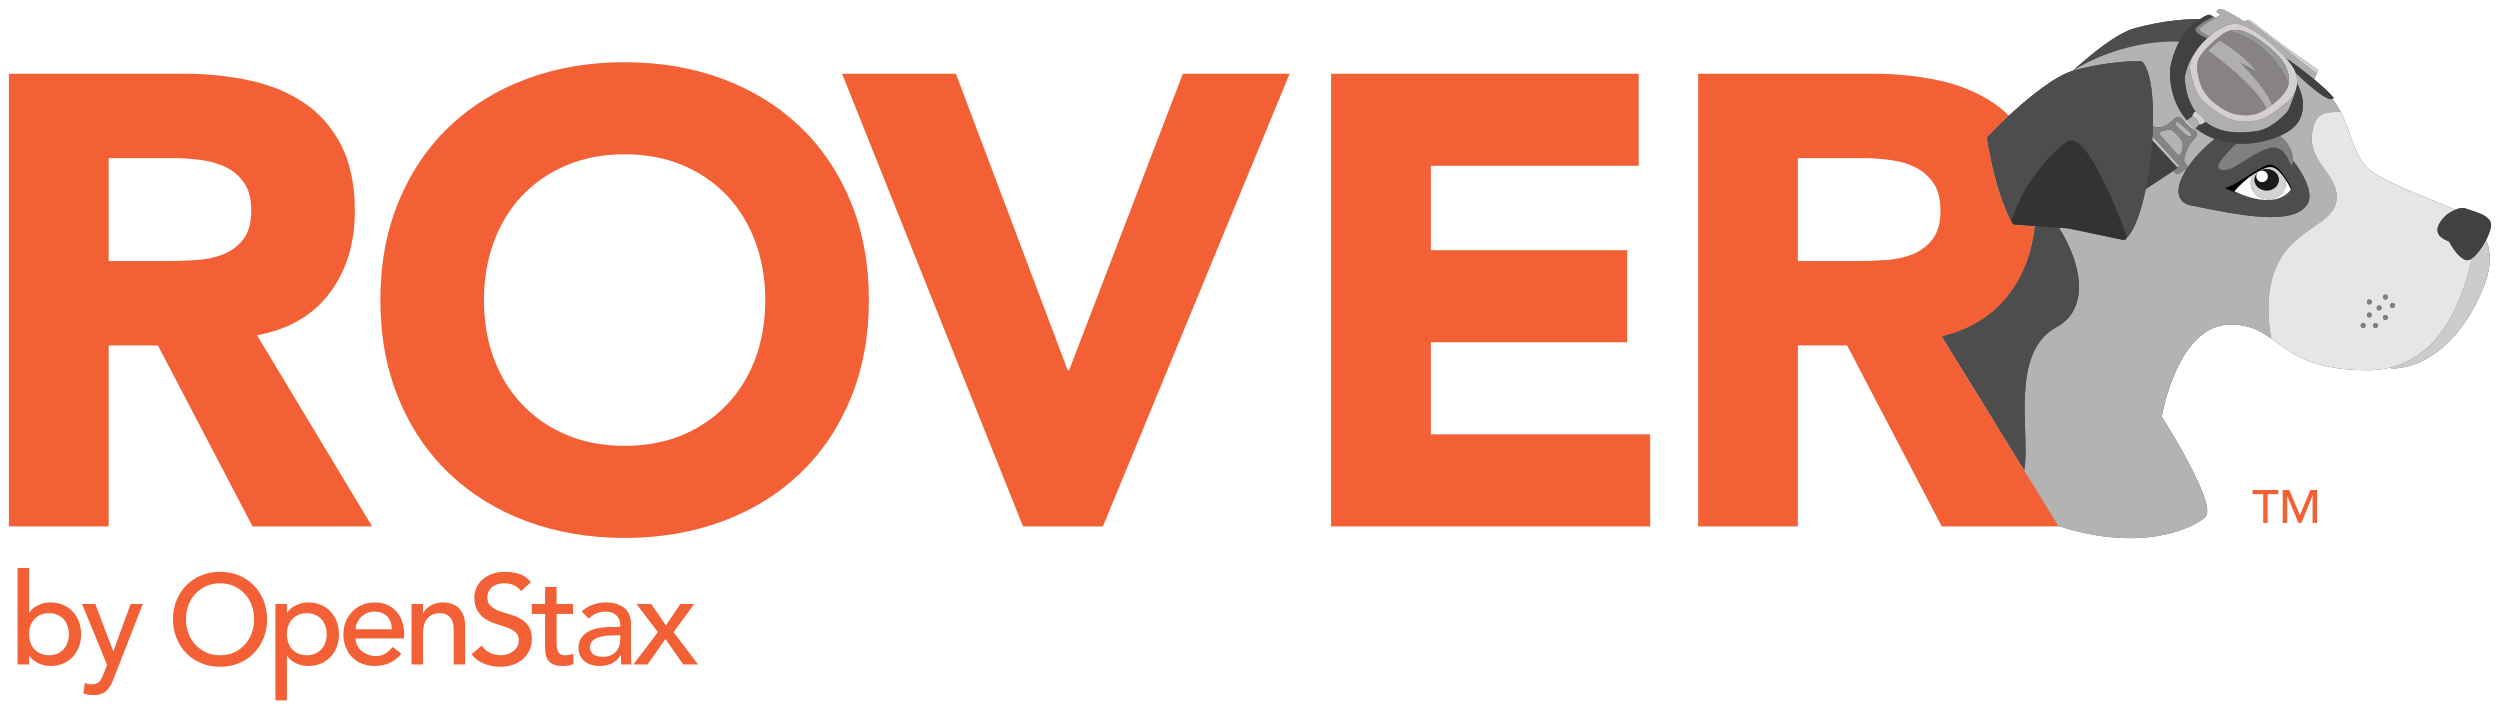 <?xml version="1.0" encoding="UTF-8" standalone="no"?>
<!-- Generator: Adobe Illustrator 22.1.0, SVG Export Plug-In . SVG Version: 6.00 Build 0)  -->

<svg
   xmlns:dc="http://purl.org/dc/elements/1.1/"
   xmlns:cc="http://creativecommons.org/ns#"
   xmlns:rdf="http://www.w3.org/1999/02/22-rdf-syntax-ns#"
   xmlns:svg="http://www.w3.org/2000/svg"
   xmlns="http://www.w3.org/2000/svg"
   xmlns:sodipodi="http://sodipodi.sourceforge.net/DTD/sodipodi-0.dtd"
   xmlns:inkscape="http://www.inkscape.org/namespaces/inkscape"
   version="1.1"
   id="Layer_1"
   x="0px"
   y="0px"
   viewBox="0 0 560.572 159.055"
   xml:space="preserve"
   inkscape:version="0.48.3.1 r9886"
   width="100%"
   height="100%"
   sodipodi:docname="rover-logo-black-opt.svg"><defs
   id="defs175">
		
		
	
		
		
		
		
	</defs><sodipodi:namedview
   pagecolor="#ffffff"
   bordercolor="#666666"
   borderopacity="1"
   objecttolerance="10"
   gridtolerance="10"
   guidetolerance="10"
   inkscape:pageopacity="0"
   inkscape:pageshadow="2"
   inkscape:window-width="1920"
   inkscape:window-height="1057"
   id="namedview173"
   showgrid="false"
   fit-margin-top="2"
   fit-margin-left="2"
   fit-margin-right="2"
   fit-margin-bottom="2"
   inkscape:zoom="1.8879578"
   inkscape:cx="197.65693"
   inkscape:cy="79.5274"
   inkscape:window-x="1912"
   inkscape:window-y="-8"
   inkscape:window-maximized="1"
   inkscape:current-layer="g5" />
<style
   type="text/css"
   id="style3">
	.st0{fill:#333333;}
	.st1{fill:url(#SVGID_1_);}
	.st2{fill:#231F20;}
	.st3{fill:#FFFFFF;}
	.st4{fill:#4D4D4D;}
	.st5{fill:none;}
	.st6{fill:#B3B3B3;}
	.st7{fill:#CCCCCC;}
	.st8{fill:#E6E6E6;}
	.st9{fill:#BBBDBF;}
	.st10{fill:#808080;}
	.st11{fill:#F4A9C9;}
	.st12{fill:#00C1DE;}
	.st13{fill:#1A1A1A;}
	.st14{fill:#868282;}
	.st15{fill:#B0AEAE;}
	.st16{fill:#D2D0CE;}
	.st17{fill:#77411C;}
	.st18{fill:#999999;}
	.st19{fill:none;stroke:#FF7E3E;stroke-width:0.5;stroke-miterlimit:10;}
	.st20{fill:#FFFFFF;stroke:#FFFFFF;stroke-width:2;stroke-miterlimit:10;}
	.st21{fill:none;stroke:#FFFFFF;stroke-miterlimit:10;}
	.st22{stroke:#FF7E3E;stroke-miterlimit:10;}
	.st23{fill:#FFFFFF;stroke:#FFFFFF;stroke-width:0.5;stroke-miterlimit:10;}
	.st24{fill:#FFFFFF;stroke:#FFFFFF;stroke-miterlimit:10;}
	.st25{fill:#878383;}
	.st26{fill:#FF7E3E;}
	.st27{fill:#D3D0CF;}
	.st28{fill:#FF7E3E;stroke:#FF7E3E;stroke-width:2;stroke-miterlimit:10;}
	.st29{fill:#FFFFFF;stroke:#FF7E3E;stroke-width:2;stroke-miterlimit:10;}
	.st30{fill:none;stroke:#FF7E3E;stroke-miterlimit:10;}
	.st31{fill:#FFFFFF;stroke:#FF7E3E;stroke-width:0.5;stroke-miterlimit:10;}
	.st32{fill:#FF7E3E;stroke:#FF7E3E;stroke-miterlimit:10;}
	.st33{fill:#FFFFFF;stroke:#FF7E3E;stroke-miterlimit:10;}
	.st34{fill:#878383;stroke:#FF7E3E;stroke-miterlimit:10;}
	.st35{fill:#D3D0CF;stroke:#FF7E3E;stroke-miterlimit:10;}
	.st36{fill:#BCBEC0;}
	.st37{fill:#414042;}
	.st38{fill:#D1D3D4;}
	.st39{fill:#B0AEAF;}
	.st40{fill:#939598;}
	.st41{fill:none;stroke:#000000;stroke-width:5;stroke-miterlimit:10;}
	.st42{fill:#F6A9CA;}
	.st43{fill:#77411B;}
	.st44{fill:none;stroke:#FF7E3E;stroke-width:5;stroke-miterlimit:10;}
	.st45{fill:#A7A9AC;}
	.st46{fill:none;stroke:#FFFFFF;stroke-width:5;stroke-miterlimit:10;}
</style>
<g
   id="g5"
   transform="translate(-44.714,-57.973)">
	<line
   x1="471.748"
   y1="137.518"
   x2="471.743"
   y2="137.506"
   id="line7" />
	<path
   d="m 494.948,84.123 c 0.075,-0.07 0.148,-0.141 0.223,-0.21 -0.064,0.059 -0.128,0.118 -0.193,0.177 -0.011,0.012 -0.019,0.021 -0.03,0.033 z"
   id="path9"
   inkscape:connector-curvature="0" />
	<path
   d="m 481.113,133.144 0.029,0.048 c 0.3,-0.084 0.602,-0.166 0.895,-0.257 -0.311,0.067 -0.607,0.149 -0.924,0.208 z"
   id="path11"
   inkscape:connector-curvature="0" />
	<path
   d="m 494.785,84.266 c 0.002,0.002 0.003,0.004 0.004,0.006 0.008,-0.007 0.016,-0.015 0.024,-0.022 -0.009,0.004 -0.024,0.021 -0.028,0.017 z"
   id="path13"
   inkscape:connector-curvature="0" />
	<path
   d="m 61.031,195.104 c -0.601,-0.639 -1.326,-1.139 -2.174,-1.502 -0.849,-0.362 -1.797,-0.543 -2.846,-0.543 -0.972,0 -1.888,0.205 -2.746,0.615 -0.858,0.411 -1.516,0.968 -1.974,1.673 h -0.057 v -10.012 h -2.574 v 21.625 h 2.574 v -1.945 h 0.057 c 0.496,0.725 1.177,1.288 2.045,1.688 0.868,0.4 1.759,0.601 2.674,0.601 1.049,0 1.998,-0.182 2.846,-0.543 0.849,-0.362 1.573,-0.868 2.174,-1.516 0.601,-0.648 1.062,-1.402 1.387,-2.26 0.324,-0.858 0.486,-1.792 0.486,-2.803 0,-1.011 -0.162,-1.95 -0.486,-2.818 -0.325,-0.867 -0.787,-1.62 -1.387,-2.26 z m -1.187,6.98 c -0.21,0.582 -0.506,1.078 -0.887,1.487 -0.381,0.41 -0.849,0.734 -1.401,0.973 -0.553,0.239 -1.173,0.357 -1.859,0.357 -0.686,0 -1.307,-0.119 -1.859,-0.357 -0.553,-0.238 -1.02,-0.562 -1.401,-0.973 -0.382,-0.41 -0.677,-0.906 -0.887,-1.487 -0.21,-0.582 -0.315,-1.216 -0.315,-1.902 0,-0.686 0.104,-1.32 0.315,-1.902 0.209,-0.582 0.505,-1.077 0.887,-1.487 0.381,-0.41 0.848,-0.734 1.401,-0.973 0.553,-0.238 1.173,-0.357 1.859,-0.357 0.686,0 1.306,0.119 1.859,0.357 0.553,0.239 1.02,0.562 1.401,0.973 0.381,0.41 0.677,0.906 0.887,1.487 0.209,0.582 0.315,1.216 0.315,1.902 0,0.686 -0.105,1.321 -0.315,1.902 z"
   id="path15"
   inkscape:connector-curvature="0"
   style="fill:#f36035;fill-opacity:1" />
	<path
   d="M 70.152,203.986 H 70.095 L 66.08,193.402 h -2.975 l 5.61,13.645 -0.834,2.145 c -0.133,0.343 -0.265,0.648 -0.398,0.915 -0.133,0.267 -0.299,0.5 -0.498,0.701 -0.199,0.2 -0.436,0.353 -0.711,0.458 -0.274,0.104 -0.611,0.157 -1.009,0.157 -0.512,0 -1.023,-0.105 -1.535,-0.315 l -0.313,2.345 c 0.361,0.152 0.736,0.252 1.125,0.3 0.39,0.047 0.774,0.072 1.154,0.072 0.703,0 1.295,-0.096 1.78,-0.286 0.484,-0.191 0.897,-0.458 1.239,-0.801 0.341,-0.343 0.636,-0.758 0.883,-1.245 0.247,-0.486 0.484,-1.025 0.712,-1.616 l 6.436,-16.476 h -2.746 l -3.851,10.584 z"
   id="path17"
   inkscape:connector-curvature="0"
   style="fill:#f36035;fill-opacity:1" />
	<path
   d="m 101.65,189.254 c -0.925,-0.953 -2.036,-1.702 -3.333,-2.246 -1.297,-0.543 -2.717,-0.815 -4.262,-0.815 -1.544,0 -2.965,0.272 -4.262,0.815 -1.297,0.544 -2.408,1.292 -3.333,2.246 -0.925,0.954 -1.65,2.079 -2.174,3.376 -0.524,1.297 -0.787,2.699 -0.787,4.205 0,1.506 0.262,2.908 0.787,4.205 0.524,1.297 1.249,2.422 2.174,3.376 0.925,0.954 2.035,1.702 3.333,2.246 1.296,0.543 2.717,0.815 4.262,0.815 1.545,0 2.965,-0.272 4.262,-0.815 1.297,-0.543 2.407,-1.292 3.333,-2.246 0.925,-0.953 1.649,-2.078 2.174,-3.376 0.524,-1.296 0.787,-2.698 0.787,-4.205 0,-1.506 -0.263,-2.908 -0.787,-4.205 -0.525,-1.296 -1.25,-2.421 -2.174,-3.376 z m -0.5,10.712 c -0.362,0.982 -0.877,1.836 -1.544,2.561 -0.668,0.725 -1.469,1.301 -2.403,1.73 -0.935,0.429 -1.984,0.644 -3.147,0.644 -1.163,0 -2.212,-0.214 -3.147,-0.644 -0.935,-0.429 -1.735,-1.006 -2.403,-1.73 -0.667,-0.725 -1.183,-1.578 -1.544,-2.561 -0.362,-0.982 -0.543,-2.026 -0.543,-3.132 0,-1.106 0.181,-2.15 0.543,-3.132 0.362,-0.982 0.877,-1.835 1.544,-2.56 0.667,-0.725 1.468,-1.302 2.403,-1.731 0.934,-0.429 1.983,-0.644 3.147,-0.644 1.163,0 2.212,0.215 3.147,0.644 0.934,0.429 1.735,1.006 2.403,1.731 0.667,0.725 1.182,1.578 1.544,2.56 0.362,0.982 0.543,2.026 0.543,3.132 0,1.106 -0.182,2.15 -0.543,3.132 z"
   id="path19"
   inkscape:connector-curvature="0"
   style="fill:#f36035;fill-opacity:1" />
	<path
   d="m 118.841,195.119 c -0.601,-0.648 -1.326,-1.154 -2.174,-1.516 -0.849,-0.362 -1.797,-0.543 -2.846,-0.543 -0.915,0 -1.807,0.2 -2.674,0.601 -0.868,0.4 -1.55,0.963 -2.045,1.688 h -0.057 v -1.945 h -2.574 v 21.625 h 2.574 v -10.012 h 0.057 c 0.458,0.706 1.116,1.264 1.974,1.673 0.858,0.41 1.774,0.615 2.746,0.615 1.049,0 1.998,-0.182 2.846,-0.543 0.849,-0.362 1.573,-0.863 2.174,-1.502 0.601,-0.639 1.062,-1.392 1.387,-2.26 0.324,-0.867 0.486,-1.807 0.486,-2.817 0,-0.991 -0.162,-1.921 -0.486,-2.789 -0.325,-0.868 -0.787,-1.625 -1.387,-2.274 z m -1.187,6.965 c -0.21,0.582 -0.506,1.078 -0.887,1.487 -0.381,0.41 -0.849,0.734 -1.401,0.973 -0.553,0.239 -1.173,0.357 -1.859,0.357 -0.686,0 -1.307,-0.119 -1.859,-0.357 -0.553,-0.238 -1.02,-0.562 -1.401,-0.973 -0.382,-0.41 -0.677,-0.906 -0.887,-1.487 -0.21,-0.582 -0.315,-1.216 -0.315,-1.902 0,-0.686 0.104,-1.32 0.315,-1.902 0.209,-0.582 0.505,-1.077 0.887,-1.487 0.381,-0.41 0.848,-0.734 1.401,-0.973 0.553,-0.238 1.173,-0.357 1.859,-0.357 0.686,0 1.306,0.119 1.859,0.357 0.553,0.239 1.02,0.562 1.401,0.973 0.381,0.41 0.677,0.906 0.887,1.487 0.209,0.582 0.315,1.216 0.315,1.902 0,0.686 -0.105,1.321 -0.315,1.902 z"
   id="path21"
   inkscape:connector-curvature="0"
   style="fill:#f36035;fill-opacity:1" />
	<path
   d="m 133.815,195.333 c -0.534,-0.677 -1.216,-1.225 -2.045,-1.645 -0.83,-0.419 -1.845,-0.629 -3.046,-0.629 -1.011,0 -1.945,0.181 -2.803,0.543 -0.858,0.362 -1.597,0.863 -2.217,1.502 -0.62,0.639 -1.106,1.393 -1.459,2.26 -0.353,0.868 -0.529,1.807 -0.529,2.818 0,1.011 0.162,1.95 0.486,2.817 0.324,0.868 0.787,1.621 1.387,2.26 0.601,0.639 1.335,1.14 2.203,1.502 0.868,0.362 1.835,0.543 2.904,0.543 2.574,0 4.577,-0.925 6.007,-2.775 l -1.945,-1.487 c -0.496,0.611 -1.04,1.102 -1.63,1.473 -0.591,0.372 -1.287,0.558 -2.088,0.558 -0.591,0 -1.164,-0.095 -1.716,-0.286 -0.554,-0.19 -1.04,-0.458 -1.459,-0.801 -0.42,-0.343 -0.758,-0.758 -1.016,-1.244 -0.257,-0.486 -0.386,-1.025 -0.386,-1.616 h 10.87 V 200.21 c 0,-0.876 -0.12,-1.74 -0.358,-2.588 -0.238,-0.849 -0.624,-1.611 -1.158,-2.289 z m -9.354,3.733 c 0,-0.458 0.1,-0.92 0.3,-1.387 0.2,-0.467 0.481,-0.891 0.844,-1.273 0.362,-0.381 0.805,-0.691 1.33,-0.93 0.524,-0.238 1.101,-0.357 1.73,-0.357 0.648,0 1.216,0.1 1.702,0.3 0.486,0.2 0.891,0.477 1.215,0.83 0.324,0.353 0.567,0.768 0.73,1.244 0.162,0.477 0.252,1.001 0.272,1.573 h -8.124 z"
   id="path23"
   inkscape:connector-curvature="0"
   style="fill:#f36035;fill-opacity:1" />
	<path
   d="m 147.531,194.289 c -0.448,-0.419 -0.972,-0.73 -1.573,-0.93 -0.601,-0.2 -1.226,-0.3 -1.873,-0.3 -1.049,0 -1.974,0.224 -2.774,0.672 -0.801,0.449 -1.364,1.035 -1.688,1.759 h -0.057 v -2.088 h -2.574 v 13.559 h 2.574 v -6.979 c 0,-0.782 0.095,-1.459 0.286,-2.031 0.19,-0.572 0.458,-1.044 0.801,-1.415 0.343,-0.372 0.744,-0.644 1.202,-0.815 0.458,-0.172 0.953,-0.257 1.487,-0.257 0.4,0 0.787,0.062 1.159,0.185 0.372,0.124 0.701,0.325 0.987,0.601 0.286,0.276 0.515,0.639 0.686,1.087 0.171,0.448 0.257,0.987 0.257,1.616 v 8.009 h 2.574 v -8.725 c 0,-0.896 -0.133,-1.673 -0.4,-2.331 -0.267,-0.658 -0.625,-1.197 -1.073,-1.616 z"
   id="path25"
   inkscape:connector-curvature="0"
   style="fill:#f36035;fill-opacity:1" />
	<path
   d="m 161.376,196.677 c -0.734,-0.41 -1.535,-0.729 -2.402,-0.958 -0.868,-0.229 -1.669,-0.486 -2.403,-0.772 -0.734,-0.286 -1.349,-0.658 -1.845,-1.116 -0.496,-0.458 -0.744,-1.115 -0.744,-1.974 0,-0.305 0.062,-0.639 0.186,-1.001 0.124,-0.362 0.338,-0.701 0.644,-1.016 0.305,-0.315 0.71,-0.572 1.216,-0.772 0.505,-0.2 1.139,-0.3 1.902,-0.3 0.801,0 1.516,0.163 2.146,0.486 0.629,0.325 1.115,0.753 1.458,1.287 l 2.231,-2.031 c -0.763,-0.934 -1.649,-1.554 -2.66,-1.859 -1.011,-0.305 -2.069,-0.458 -3.175,-0.458 -1.221,0 -2.265,0.186 -3.133,0.558 -0.868,0.372 -1.578,0.835 -2.131,1.387 -0.554,0.554 -0.958,1.164 -1.216,1.831 -0.257,0.667 -0.386,1.297 -0.386,1.888 0,1.316 0.247,2.36 0.743,3.132 0.496,0.772 1.111,1.387 1.846,1.845 0.733,0.458 1.534,0.815 2.402,1.073 0.867,0.257 1.669,0.524 2.403,0.801 0.733,0.276 1.349,0.62 1.845,1.03 0.495,0.41 0.743,1.006 0.743,1.788 0,0.553 -0.124,1.04 -0.371,1.459 -0.248,0.42 -0.568,0.772 -0.959,1.059 -0.391,0.286 -0.824,0.5 -1.301,0.644 -0.477,0.143 -0.944,0.214 -1.402,0.214 -0.819,0 -1.616,-0.176 -2.388,-0.529 -0.772,-0.352 -1.407,-0.901 -1.902,-1.645 l -2.26,1.945 c 0.686,0.954 1.611,1.659 2.774,2.117 1.163,0.458 2.393,0.686 3.689,0.686 0.973,0 1.889,-0.143 2.746,-0.429 0.858,-0.286 1.603,-0.696 2.231,-1.23 0.63,-0.534 1.13,-1.192 1.502,-1.974 0.372,-0.781 0.558,-1.659 0.558,-2.631 0,-1.22 -0.248,-2.179 -0.743,-2.875 -0.496,-0.696 -1.111,-1.249 -1.846,-1.659 z"
   id="path27"
   inkscape:connector-curvature="0"
   style="fill:#f36035;fill-opacity:1" />
	<path
   d="m 171.459,204.901 c -0.496,0 -0.872,-0.09 -1.13,-0.272 -0.258,-0.181 -0.448,-0.419 -0.572,-0.715 -0.124,-0.295 -0.195,-0.629 -0.214,-1.001 -0.019,-0.372 -0.029,-0.749 -0.029,-1.13 v -6.15 h 3.69 v -2.231 h -3.69 v -3.805 h -2.574 v 3.805 h -2.975 v 2.231 h 2.975 v 7.065 c 0,0.553 0.023,1.102 0.071,1.645 0.048,0.543 0.2,1.035 0.458,1.473 0.258,0.439 0.658,0.796 1.201,1.073 0.544,0.276 1.312,0.415 2.303,0.415 0.267,0 0.644,-0.034 1.13,-0.1 0.486,-0.067 0.882,-0.186 1.188,-0.357 v -2.346 c -0.268,0.153 -0.562,0.257 -0.887,0.315 -0.325,0.057 -0.64,0.086 -0.944,0.086 z"
   id="path29"
   inkscape:connector-curvature="0"
   style="fill:#f36035;fill-opacity:1" />
	<path
   d="m 186.191,204.501 v -6.922 c 0,-0.591 -0.11,-1.159 -0.329,-1.702 -0.22,-0.543 -0.558,-1.025 -1.016,-1.444 -0.457,-0.419 -1.044,-0.753 -1.759,-1.002 -0.716,-0.248 -1.569,-0.372 -2.561,-0.372 -0.953,0 -1.907,0.167 -2.86,0.5 -0.954,0.334 -1.793,0.835 -2.518,1.502 l 1.545,1.602 c 0.229,-0.171 0.467,-0.352 0.715,-0.543 0.248,-0.19 0.524,-0.357 0.83,-0.5 0.305,-0.143 0.644,-0.262 1.016,-0.357 0.372,-0.095 0.805,-0.143 1.301,-0.143 0.554,0 1.03,0.081 1.431,0.243 0.4,0.162 0.734,0.381 1.001,0.658 0.267,0.277 0.468,0.586 0.601,0.93 0.134,0.343 0.2,0.686 0.2,1.03 v 0.572 h -1.888 c -1.029,0 -1.998,0.081 -2.903,0.243 -0.906,0.162 -1.697,0.429 -2.374,0.801 -0.677,0.372 -1.211,0.854 -1.602,1.444 -0.392,0.591 -0.587,1.326 -0.587,2.203 0,0.668 0.124,1.254 0.372,1.759 0.247,0.505 0.586,0.93 1.016,1.273 0.429,0.343 0.93,0.601 1.502,0.772 0.571,0.171 1.172,0.257 1.802,0.257 1.029,0 1.935,-0.182 2.718,-0.543 0.781,-0.362 1.458,-0.982 2.03,-1.859 h 0.058 c 0,0.686 0.028,1.373 0.086,2.06 h 2.288 c -0.038,-0.362 -0.067,-0.744 -0.086,-1.144 -0.018,-0.4 -0.029,-0.839 -0.029,-1.316 z m -2.403,-3.204 c 0,0.458 -0.066,0.92 -0.2,1.387 -0.133,0.467 -0.352,0.892 -0.657,1.273 -0.306,0.382 -0.706,0.691 -1.202,0.93 -0.496,0.239 -1.097,0.357 -1.802,0.357 -0.896,0 -1.606,-0.171 -2.131,-0.515 -0.524,-0.343 -0.787,-0.906 -0.787,-1.688 0,-0.534 0.167,-0.973 0.501,-1.316 0.333,-0.343 0.763,-0.61 1.287,-0.801 0.524,-0.19 1.105,-0.319 1.745,-0.386 0.639,-0.066 1.263,-0.1 1.873,-0.1 h 1.373 v 0.858 z"
   id="path31"
   inkscape:connector-curvature="0"
   style="fill:#f36035;fill-opacity:1" />
	<polygon
   points="190.74,193.402 187.421,193.402 192.227,199.724 186.735,206.961 189.91,206.961 193.914,201.269 197.919,206.961 201.238,206.961 195.745,199.724 200.379,193.402 197.261,193.402 194.029,198.208 "
   id="polygon33"
   style="fill:#f36035;fill-opacity:1" />
	<path
   d="m 128.154,176.011 -25.809,-42.867 c 7.17,-1.339 12.618,-4.518 16.346,-9.535 3.728,-5.017 5.589,-11.11 5.589,-18.28 0,-5.924 -1.027,-10.871 -3.08,-14.838 -2.059,-3.967 -4.83,-7.12 -8.319,-9.462 -3.489,-2.342 -7.549,-4.014 -12.187,-5.02 C 96.056,75.004 91.162,74.503 85.999,74.503 H 46.714 v 101.508 h 22.367 v -40.574 h 11.043 l 21.217,40.574 h 26.812 z M 99.265,111.638 c -1.196,1.528 -2.707,2.651 -4.521,3.369 -1.814,0.718 -3.845,1.146 -6.09,1.289 -2.246,0.143 -4.375,0.216 -6.382,0.216 h -13.19 V 93.428 H 83.706 c 2.007,0 4.06,0.146 6.166,0.432 2.1,0.286 3.967,0.837 5.589,1.648 1.628,0.814 2.964,1.986 4.014,3.512 1.056,1.531 1.581,3.585 1.581,6.166 1e-4,2.774 -0.601,4.924 -1.791,6.452 z"
   id="path35"
   inkscape:connector-curvature="0"
   style="fill:#f36035;fill-opacity:1" />
	<path
   d="m 224.051,86.331 c -4.871,-4.635 -10.658,-8.194 -17.344,-10.679 -6.691,-2.485 -14.007,-3.728 -21.935,-3.728 -7.94,0 -15.249,1.243 -21.941,3.728 -6.691,2.485 -12.473,6.044 -17.344,10.679 -4.877,4.638 -8.675,10.253 -11.399,16.848 -2.724,6.595 -4.084,13.954 -4.084,22.078 0,8.126 1.359,15.486 4.084,22.081 2.724,6.595 6.522,12.21 11.399,16.845 4.871,4.638 10.652,8.197 17.344,10.682 6.691,2.482 14.001,3.728 21.941,3.728 7.928,0 15.244,-1.246 21.935,-3.728 6.686,-2.485 12.473,-6.044 17.344,-10.682 4.877,-4.635 8.675,-10.25 11.399,-16.845 2.724,-6.595 4.09,-13.954 4.09,-22.081 0,-8.123 -1.365,-15.483 -4.09,-22.078 -2.724,-6.595 -6.522,-12.21 -11.399,-16.848 z m -9.964,52.046 c -1.482,3.967 -3.605,7.406 -6.376,10.323 -2.777,2.914 -6.096,5.183 -9.964,6.808 -3.874,1.628 -8.197,2.438 -12.974,2.438 -4.784,0 -9.107,-0.811 -12.98,-2.438 -3.868,-1.625 -7.193,-3.894 -9.964,-6.808 -2.771,-2.917 -4.894,-6.356 -6.376,-10.323 -1.482,-3.967 -2.223,-8.339 -2.223,-13.12 0,-4.682 0.741,-9.031 2.223,-13.047 1.482,-4.014 3.605,-7.476 6.376,-10.393 2.771,-2.914 6.096,-5.183 9.964,-6.811 3.874,-1.625 8.196,-2.436 12.98,-2.436 4.778,0 9.101,0.811 12.974,2.436 3.868,1.628 7.187,3.897 9.964,6.811 2.771,2.917 4.894,6.379 6.376,10.393 1.482,4.016 2.223,8.366 2.223,13.047 0,4.781 -0.741,9.153 -2.223,13.12 z"
   id="path37"
   inkscape:connector-curvature="0"
   style="fill:#f36035;fill-opacity:1" />
	<polygon
   points="233.527,74.503 274.101,176.011 292.022,176.011 333.885,74.503 309.943,74.503 284.426,141.028 284.135,141.028 259.049,74.503 "
   id="polygon39"
   style="fill:#f36035;fill-opacity:1" />
	<polygon
   points="365.557,114.073 365.557,95.148 412.151,95.148 412.151,74.503 343.19,74.503 343.19,176.011 414.73,176.011 414.73,155.365 365.557,155.365 365.557,134.719 409.573,134.719 409.573,114.073 "
   id="polygon41"
   style="fill:#f36035;fill-opacity:1" />
	<path
   d="m 498.591,163.427 -5.504,-8.936 -12.944,-21.013 c 0.342,-0.085 0.664,-0.193 0.999,-0.286 l -0.029,-0.048 c 0.318,-0.059 0.614,-0.142 0.924,-0.208 5.609,-1.744 10.076,-4.793 13.291,-9.119 3.175,-4.274 5.053,-9.352 5.653,-15.11 l -4.567,-0.309 c -0.123,-0.008 -0.232,-0.053 -0.33,-0.113 -0.028,-0.017 -0.048,-0.042 -0.073,-0.063 -0.065,-0.055 -0.119,-0.115 -0.161,-0.188 -0.011,-0.018 -0.029,-0.026 -0.039,-0.045 -4.061,-8.018 -5.074,-16.854 -5.57,-18.67 -0.068,-0.248 0.006,-0.51 0.196,-0.683 0.622,-0.569 2.368,-2.494 4.352,-4.363 -10e-4,-0.002 -0.003,-0.004 -0.004,-0.006 0.063,-0.058 0.128,-0.118 0.193,-0.177 0.087,-0.1 0.174,-0.201 0.193,-0.177 -1.08,-1.068 -2.253,-2.031 -3.523,-2.884 -3.489,-2.342 -7.549,-4.014 -12.187,-5.02 -4.638,-1.003 -9.532,-1.505 -14.695,-1.505 h -39.285 v 101.508 h 22.367 v -40.574 h 11.043 l 21.217,40.574 h 26.304 c -0.029,-0.009 -0.058,-0.017 -0.087,-0.027 l -7.735,-12.557 z m -20.559,-51.79 c -1.196,1.528 -2.707,2.651 -4.521,3.369 -1.814,0.718 -3.845,1.146 -6.09,1.289 -2.246,0.143 -4.375,0.216 -6.382,0.216 H 447.848 V 93.428 h 14.625 c 2.007,0 4.06,0.146 6.166,0.432 2.1,0.286 3.967,0.837 5.589,1.648 1.628,0.814 2.964,1.986 4.014,3.512 1.056,1.531 1.581,3.585 1.581,6.166 0,2.774 -0.601,4.924 -1.791,6.452 z"
   id="path43"
   inkscape:connector-curvature="0"
   style="fill:#f36035;fill-opacity:1" />
	<path
   d="m 494.978,84.089 c 0.065,-0.059 0.129,-0.118 0.193,-0.177 -0.019,-0.024 -0.106,0.077 -0.193,0.177 z"
   id="path45"
   inkscape:connector-curvature="0" />
	<path
   style="fill:#4d4d4d"
   inkscape:connector-curvature="0"
   id="path49"
   d="m 603.283,108.304 c -0.078,-1.466 -1.853,-2.277 -3.508,-2.848 -0.236,-0.082 -0.47,-0.158 -0.697,-0.231 -0.281,-0.089 -0.549,-0.173 -0.796,-0.254 -0.247,-0.08 -0.472,-0.157 -0.666,-0.233 l 0,0 c -10e-5,-1e-4 -2e-4,-1e-4 -2e-4,-1e-4 -0.696,-0.274 -1.56,-0.074 -2.322,0.244 -5.633,-2.221 -14.338,-5.786 -17.985,-7.98 -4.08,-2.454 -4.843,-7.127 -6.715,-11.705 -0.305,-0.746 -0.644,-1.487 -1.028,-2.219 -0.494,-0.942 -1.06,-1.867 -1.757,-2.746 -0.04,-0.05 -0.095,-0.11 -0.139,-0.162 0.139,-0.051 0.256,-0.133 0.321,-0.288 -1.029,-1.211 -2.655,-2.687 -4.385,-4.118 0.141,-0.286 0.387,-0.799 0.589,-1.269 0.144,-0.331 0.265,-0.642 0.313,-0.837 0,0 -4.816,-3.296 -8.049,-5.692 -3.233,-2.394 -5.756,-4.451 -6.508,-4.953 -0.272,-0.182 -0.472,-0.463 -0.765,-0.566 -0.175,-0.062 -0.385,-0.06 -0.662,0.066 -0.162,0.073 -0.348,0.189 -0.564,0.358 -1.514,-1.078 -4.143,-2.543 -5.067,-2.844 -0.066,-0.021 -0.123,-0.037 -0.171,-0.046 -0.048,-0.009 -0.086,-0.012 -0.113,-0.007 -0.478,0.08 -1.138,0.424 -0.716,0.794 0.098,0.086 0.362,0.272 0.709,0.508 -0.368,0.212 -0.829,0.509 -1.149,0.717 -0.166,-0.117 -0.33,-0.226 -0.488,-0.322 -0.221,-0.135 -0.427,-0.244 -0.608,-0.314 -0.18,-0.07 -0.334,-0.101 -0.447,-0.078 -0.205,0.041 -0.524,0.186 -0.882,0.377 -0.321,0.171 -0.672,0.379 -1.004,0.584 -1.99,-0.074 -8.277,0.256 -14.709,2.085 -4.032,1.147 -9.612,5.708 -13.79,9.49 -0.021,0.013 -0.046,0.028 -0.067,0.041 -4.235,1.285 -10.089,6.186 -14.269,10.019 -0.074,0.069 -0.146,0.138 -0.22,0.207 0.009,-0.01 0.018,-0.019 0.027,-0.03 -9e-4,9e-4 -0.002,0.002 -0.003,0.003 9e-4,-0.001 0.002,-0.002 0.002,-0.003 -0.065,0.059 -0.13,0.119 -0.193,0.177 2e-4,2e-4 10e-4,-0.001 10e-4,-9e-4 -4e-4,3e-4 -7e-4,7e-4 -10e-4,0.001 0.004,0.004 0.018,-0.011 0.027,-0.016 -0.008,0.007 -0.015,0.014 -0.023,0.021 -1.985,1.869 -3.731,3.794 -4.352,4.363 -0.19,0.174 -0.263,0.435 -0.196,0.683 0.495,1.815 1.509,10.652 5.57,18.67 0.01,0.019 0.028,0.027 0.039,0.045 0.042,0.073 0.095,0.133 0.161,0.188 0.025,0.021 0.045,0.046 0.073,0.063 0.097,0.061 0.206,0.105 0.33,0.113 1e-4,0 2e-4,1e-4 4e-4,1e-4 l 4.567,0.309 c -0.6,5.758 -2.477,10.836 -5.653,15.11 -3.215,4.326 -7.681,7.375 -13.291,9.119 -0.293,0.091 -0.596,0.173 -0.895,0.257 -0.334,0.094 -0.656,0.202 -0.999,0.286 l 12.944,21.013 5.504,8.936 7.735,12.556 c 1e-4,1e-4 2e-4,1e-4 4e-4,1e-4 0.029,0.01 0.058,0.017 0.087,0.027 18.68,5.98 30.121,0.381 32.764,-2.053 2.933,-2.701 -9.755,-22.502 -9.755,-22.502 0,0 3.485,-21.07 15.799,-20.691 1.497,0.046 2.768,0.263 3.895,0.604 1.878,0.568 3.359,1.48 4.83,2.523 0.748,0.53 1.494,1.092 2.288,1.661 1.836,1.318 3.93,2.665 6.914,3.695 2.984,1.03 6.857,1.742 12.252,1.788 1.871,0.016 3.591,-0.199 5.189,-0.583 0.072,0.054 0.155,0.096 0.249,0.126 0.094,0.029 0.2,0.045 0.318,0.046 5.433,0.045 14.82,-4.067 20.531,-18.507 1.734,-4.385 1.55,-7.848 0.472,-10.308 0.692,-1.346 1.149,-2.673 1.106,-3.47 z"
   class="st4" /><g
   id="g51">
			<path
   style="fill:none"
   inkscape:connector-curvature="0"
   id="path53"
   d="m 591.269,109.61 c -0.012,-0.437 0.117,-0.878 0.318,-1.294 -0.201,0.416 -0.33,0.857 -0.318,1.294 z"
   class="st5" />
			<path
   style="fill:none"
   inkscape:connector-curvature="0"
   id="path55"
   d="m 577.583,130.459 c -0.066,-0.028 -0.139,-0.044 -0.216,-0.044 -0.077,0 -0.149,0.016 -0.216,0.044 0.066,-0.028 0.139,-0.043 0.216,-0.043 0.076,0 0.149,0.015 0.216,0.043 z"
   class="st5" />
			<path
   style="fill:none"
   inkscape:connector-curvature="0"
   id="path57"
   d="m 578.396,126.504 c -0.066,-0.028 -0.139,-0.044 -0.216,-0.044 -0.076,0 -0.149,0.016 -0.216,0.044 0.066,-0.028 0.139,-0.043 0.216,-0.043 0.076,0 0.149,0.015 0.216,0.043 z"
   class="st5" />
			<path
   style="fill:none"
   inkscape:connector-curvature="0"
   id="path59"
   d="m 576.216,128.093 c -0.066,-0.028 -0.139,-0.044 -0.216,-0.044 -0.077,0 -0.149,0.016 -0.216,0.044 0.066,-0.028 0.139,-0.043 0.216,-0.043 0.076,0 0.149,0.015 0.216,0.043 z"
   class="st5" />
			<path
   style="fill:none"
   inkscape:connector-curvature="0"
   id="path61"
   d="m 541.355,89.126 c -0.602,0.46 -1.199,0.957 -1.78,1.482 v 1e-4 c 0.581,-0.526 1.178,-1.022 1.78,-1.482 h -10e-5 z"
   class="st5" />
			<path
   style="fill:none"
   inkscape:connector-curvature="0"
   id="path63"
   d="m 576.216,125.173 c -0.066,-0.028 -0.139,-0.044 -0.216,-0.044 -0.077,0 -0.149,0.016 -0.216,0.044 0.066,-0.028 0.139,-0.043 0.216,-0.043 0.076,0 0.149,0.015 0.216,0.043 z"
   class="st5" />
			<path
   style="fill:none"
   inkscape:connector-curvature="0"
   id="path65"
   d="m 557.575,90.125 c 0.056,0.078 0.098,0.16 0.15,0.239 -0.052,-0.079 -0.095,-0.161 -0.15,-0.239 -0.464,-0.651 -1.044,-1.216 -1.696,-1.67 h -10e-5 c 0.652,0.454 1.232,1.019 1.696,1.67 z"
   class="st5" />
			<path
   style="fill:none"
   inkscape:connector-curvature="0"
   id="path67"
   d="m 574.811,130.459 c -0.066,-0.028 -0.139,-0.044 -0.216,-0.044 -0.076,0 -0.149,0.016 -0.216,0.044 0.066,-0.028 0.139,-0.043 0.216,-0.043 0.076,0 0.149,0.015 0.216,0.043 z"
   class="st5" />
			<polygon
   style="fill:none"
   id="polygon69"
   points="512.148,109.954 512.148,109.955 512.148,109.955 "
   class="st5" />
			<path
   style="fill:none"
   inkscape:connector-curvature="0"
   id="path71"
   d="m 581.174,125.906 c -0.306,0 -0.554,0.248 -0.554,0.554 v 1e-4 c -10e-5,-0.306 0.248,-0.554 0.554,-0.554 0.306,1e-4 0.554,0.248 0.554,0.554 v -1e-4 c 0,-0.306 -0.248,-0.554 -0.554,-0.554 z"
   class="st5" />
			<path
   style="fill:none"
   inkscape:connector-curvature="0"
   id="path73"
   d="m 579.604,124.021 c 0.23,0 0.427,0.14 0.511,0.339 -0.084,-0.199 -0.281,-0.339 -0.511,-0.339 -0.23,-1e-4 -0.427,0.14 -0.511,0.339 0.084,-0.199 0.281,-0.339 0.511,-0.339 z"
   class="st5" />
			<path
   style="fill:none"
   inkscape:connector-curvature="0"
   id="path75"
   d="m 579.801,128.648 c -0.066,-0.028 -0.139,-0.044 -0.216,-0.044 -0.076,0 -0.149,0.016 -0.216,0.044 0.066,-0.028 0.139,-0.043 0.216,-0.043 0.077,-10e-5 0.15,0.015 0.216,0.043 z"
   class="st5" />
			<path
   style="fill:#b3b3b3"
   inkscape:connector-curvature="0"
   id="path77"
   d="m 556.838,114.804 c 2.122,-2.959 4.829,-4.696 7.123,-6.279 2.517,-1.737 4.534,-3.288 4.711,-6.054 0.115,-1.8 -0.623,-3.347 -1.594,-4.86 -1.882,-2.932 -4.656,-5.731 -3.906,-9.973 0.208,-1.177 0.56,-3.165 2.167,-4 0.98,-0.509 2.856,-0.609 4.227,-0.558 -0.494,-0.942 -1.06,-1.867 -1.757,-2.746 -0.04,-0.05 -0.096,-0.11 -0.139,-0.162 -1.413,0.516 -6.297,-4.022 -8.171,-5.835 0.172,0.563 0.27,1.116 0.299,1.651 0.012,0.225 0.013,0.447 -4e-4,0.665 0.559,1.109 1.442,3.203 1.314,5.163 -0.16,2.449 -1.03,4.817 -5.232,6.64 0.652,0.454 1.232,1.019 1.696,1.67 0.056,0.078 0.098,0.16 0.15,0.239 v 1e-4 c 0.603,0.914 0.98,1.895 1.122,2.994 0.019,0.149 0.031,0.379 0.028,0.618 0.527,0.677 1.015,1.365 1.453,2.051 0.717,1.125 1.299,2.242 1.689,3.292 0.39,1.049 0.589,2.03 0.542,2.881 -0.032,0.567 -0.172,1.076 -0.439,1.51 -3.066,4.983 -14.87,2.67 -26.825,0.172 -0.906,-0.375 -1.483,-0.934 -1.802,-1.618 -0.039,-0.083 -0.073,-0.168 -0.104,-0.255 -0.002,-0.006 -0.003,-0.012 -0.005,-0.018 -0.079,-0.226 -0.13,-0.464 -0.159,-0.712 -0.117,-0.995 0.148,-2.156 0.7,-3.39 1.078,-2.413 3.223,-5.086 5.651,-7.281 v -10e-5 c 0.581,-0.526 1.178,-1.022 1.78,-1.482 -1.521,-0.56 -2.967,-1.335 -4.283,-2.356 -0.063,0.071 -0.125,0.141 -0.186,0.209 -0.038,0.044 -0.076,0.086 -0.112,0.127 0.497,0.416 0.802,0.84 0.487,1.327 -0.585,0.903 -1.65,1.635 -2.249,3.293 -0.155,0.433 -0.277,0.793 -0.367,1.102 -0.25,0.873 -0.23,1.313 0.065,1.708 l 0.156,0.174 c 0.066,0.074 0.12,0.146 0.164,0.213 0.282,0.444 0.11,0.748 0.092,0.776 l -9e-4,0.002 -1.919,1.291 c -0.149,0.045 -0.365,0.031 -0.646,-0.186 -0.079,-0.061 -0.161,-0.138 -0.249,-0.233 l -0.278,-0.299 c -1.802,1.221 -3.945,2.615 -6.172,4.066 -1.034,5.06 -2.501,9.235 -4.233,10.866 -0.004,0.004 -0.008,0.009 -0.012,0.013 -0.064,0.36 -0.423,0.636 -0.834,0.55 l -8.628,-1.813 h -10e-5 l -10e-5,-1e-4 -3.716,-0.781 -2.046,-0.138 c 1.117,1.757 2.055,3.59 2.79,5.425 0.348,0.869 0.662,1.739 0.908,2.602 0.153,0.537 0.286,1.071 0.396,1.601 0.221,1.059 0.353,2.1 0.387,3.108 0.136,4.053 -1.323,7.565 -5.042,9.567 -10.642,5.728 -5.785,24.203 -7.216,32.053 l 7.735,12.556 c 0.029,0.01 0.058,0.017 0.087,0.027 18.68,5.98 30.121,0.381 32.764,-2.053 2.933,-2.701 -9.755,-22.502 -9.755,-22.502 0,0 3.485,-21.07 15.799,-20.691 3.993,0.123 6.372,1.459 8.725,3.127 -1.651,-9.656 0.276,-15.431 2.873,-19.051 z"
   class="st6" />
			<path
   style="fill:#cccccc"
   inkscape:connector-curvature="0"
   id="path79"
   d="m 598.984,115.918 c -1.952,8.932 -6.606,21.67 -18.377,24.499 0.145,0.108 0.33,0.17 0.567,0.172 5.433,0.045 14.82,-4.067 20.531,-18.507 1.734,-4.385 1.55,-7.848 0.472,-10.308 -0.862,1.679 -2.091,3.387 -3.193,4.143 z"
   class="st7" />
			<path
   style="fill:#4d4d4d"
   inkscape:connector-curvature="0"
   id="path81"
   d="m 535.654,64.036 c 0.319,-0.33 0.66,-0.639 1.022,-0.921 0,0 0.628,-0.429 1.349,-0.873 -1.99,-0.074 -8.277,0.256 -14.709,2.085 -4.032,1.147 -9.612,5.708 -13.79,9.49 4.135,-2.629 13.002,-6.793 23.84,-6.531 0.603,-1.148 1.355,-2.287 2.287,-3.25 z"
   class="st4" />
			<path
   style="fill:#e6e6e6"
   inkscape:connector-curvature="0"
   id="path83"
   d="m 598.984,115.918 c -0.45,0.309 -0.879,0.46 -1.252,0.383 -1.433,-0.3 -3.07,-2.599 -3.85,-4.165 -0.419,-0.161 -0.862,-0.372 -1.331,-0.647 -0.123,-0.071 -0.214,-0.148 -0.317,-0.224 -0.683,-0.498 -0.949,-1.073 -0.965,-1.656 -0.012,-0.437 0.117,-0.878 0.318,-1.294 0.201,-0.416 0.472,-0.806 0.746,-1.142 0.273,-0.336 0.548,-0.617 0.754,-0.815 0.103,-0.099 0.189,-0.176 0.25,-0.229 0.06,-0.053 0.095,-0.081 0.095,-0.081 0,0 0.84,-0.639 1.862,-1.066 -5.633,-2.221 -14.338,-5.786 -17.985,-7.981 -4.079,-2.454 -4.843,-7.127 -6.715,-11.705 -0.305,-0.746 -0.644,-1.487 -1.028,-2.219 -1.372,-0.052 -3.247,0.048 -4.227,0.558 -1.607,0.835 -1.958,2.823 -2.167,4 -0.75,4.242 2.024,7.041 3.906,9.973 0.971,1.513 1.709,3.06 1.594,4.86 -0.176,2.766 -2.194,4.317 -4.711,6.054 -2.293,1.583 -5,3.32 -7.123,6.279 -2.596,3.62 -4.524,9.395 -2.873,19.051 0.748,0.53 1.494,1.092 2.288,1.661 3.671,2.635 8.377,5.391 19.166,5.483 1.871,0.016 3.591,-0.199 5.189,-0.583 v 1e-4 c 11.771,-2.83 16.425,-15.568 18.377,-24.499 z m -23.835,15.052 c 0,0.306 -0.248,0.554 -0.554,0.554 -0.306,0 -0.554,-0.248 -0.554,-0.554 v -1e-4 c 0,-0.153 0.062,-0.292 0.163,-0.392 0.05,-0.05 0.11,-0.091 0.176,-0.119 0.066,-0.028 0.139,-0.044 0.216,-0.044 0.076,0 0.149,0.016 0.216,0.044 0.066,0.028 0.126,0.069 0.176,0.119 0.1,0.1 0.162,0.239 0.162,0.392 l 0,0 z m 1.405,-2.365 c 0,0.306 -0.248,0.554 -0.554,0.554 -0.306,0 -0.554,-0.248 -0.554,-0.554 v -1e-4 c 0,-0.153 0.062,-0.292 0.162,-0.392 0.05,-0.05 0.11,-0.091 0.176,-0.119 0.066,-0.028 0.139,-0.044 0.216,-0.044 0.076,0 0.149,0.016 0.216,0.044 0.066,0.028 0.126,0.069 0.176,0.119 0.1,0.1 0.162,0.239 0.162,0.392 l 0,0 z m 0,-2.92 c 0,0.306 -0.248,0.554 -0.554,0.554 -0.306,0 -0.554,-0.248 -0.554,-0.554 v -1e-4 c 0,-0.153 0.062,-0.292 0.162,-0.392 0.05,-0.05 0.11,-0.091 0.176,-0.119 0.066,-0.028 0.139,-0.044 0.216,-0.044 0.076,0 0.149,0.016 0.216,0.044 0.066,0.028 0.126,0.069 0.176,0.119 0.1,0.1 0.162,0.239 0.162,0.392 l 0,0 z m 1.367,5.285 c 0,0.306 -0.248,0.554 -0.554,0.554 -0.306,0 -0.554,-0.248 -0.554,-0.554 v -1e-4 c 0,-0.153 0.062,-0.292 0.162,-0.392 0.05,-0.05 0.11,-0.091 0.176,-0.119 0.066,-0.028 0.139,-0.044 0.216,-0.044 0.076,0 0.149,0.016 0.216,0.044 0.066,0.028 0.126,0.069 0.176,0.119 0.1,0.1 0.162,0.239 0.162,0.392 l 0,0 z m 0.813,-3.955 c 0,0.306 -0.248,0.554 -0.554,0.554 -0.306,0 -0.554,-0.248 -0.554,-0.554 v -1e-4 c 0,-0.153 0.062,-0.292 0.163,-0.392 0.05,-0.05 0.11,-0.091 0.176,-0.119 0.066,-0.028 0.139,-0.044 0.216,-0.044 0.076,0 0.149,0.016 0.216,0.044 0.066,0.028 0.126,0.069 0.176,0.119 0.1,0.1 0.162,0.239 0.162,0.392 l 0,0 z m 1.405,2.144 c 0,0.306 -0.248,0.554 -0.554,0.554 -0.306,0 -0.554,-0.248 -0.554,-0.554 v -1e-4 c 0,-0.153 0.062,-0.292 0.162,-0.392 0.05,-0.05 0.11,-0.091 0.176,-0.119 0.066,-0.028 0.139,-0.044 0.216,-0.044 0.077,0 0.149,0.016 0.216,0.044 0.066,0.028 0.126,0.069 0.176,0.119 0.1,0.1 0.162,0.239 0.162,0.392 l 0,0 z m 0.019,-4.583 c 0,0.306 -0.248,0.554 -0.554,0.554 -0.306,0 -0.554,-0.248 -0.554,-0.554 v -1e-4 c 0,-0.077 0.016,-0.149 0.044,-0.216 0.084,-0.199 0.281,-0.339 0.511,-0.339 0.23,0 0.427,0.14 0.511,0.339 0.028,0.066 0.043,0.139 0.043,0.216 l 0,0 z m 1.571,1.885 c 0,0.306 -0.248,0.554 -0.554,0.554 -0.306,0 -0.554,-0.248 -0.554,-0.554 v -1e-4 c 0,-0.306 0.248,-0.554 0.554,-0.554 0.306,0 0.554,0.248 0.554,0.554 l 0,0 z"
   class="st8" />
			<path
   style="fill:#b3b3b3"
   inkscape:connector-curvature="0"
   id="path85"
   d="m 531.707,87.191 c -0.564,-0.349 -1.286,-0.02 -2.061,0.152 -0.028,0.007 -0.058,0.014 -0.086,0.02 -0.807,0.167 -0.497,0.889 -0.497,0.889 l 3.978,4.428 10e-4,-3e-4 c 0.193,0.215 0.539,0.073 0.793,-0.441 0.108,-0.22 0.2,-0.508 0.255,-0.865 0.183,-1.192 -0.174,-2.081 -0.554,-2.474 -0.38,-0.393 -1.246,-1.348 -1.829,-1.709 z"
   class="st6" />
			<path
   style="fill:#b3b3b3"
   inkscape:connector-curvature="0"
   id="path87"
   d="m 532.499,85.514 c -0.25,0.37 0.997,1.423 1.383,1.825 0.387,0.401 1.362,1.307 1.935,1.246 0.573,-0.06 0.324,-0.519 0.128,-0.773 -0.197,-0.256 -2.262,-2.014 -2.262,-2.014 -0.482,-0.413 -0.932,-0.654 -1.184,-0.284 z"
   class="st6" />
			<path
   style="fill:#b3b3b3"
   inkscape:connector-curvature="0"
   id="path89"
   d="m 524.877,71.758 c 0.248,0.045 0.378,0.252 0.526,0.456 1.339,1.851 1.978,5.874 2.068,10.675 0.002,0.082 0.004,0.164 0.005,0.247 0.004,0.268 0.005,0.539 0.006,0.812 0.003,0.762 -0.005,1.538 -0.028,2.329 0.072,0.03 0.152,0.061 0.247,0.092 0.013,0.004 0.027,0.009 0.041,0.013 0.355,0.109 0.849,0.194 1.427,0.104 0.447,-0.068 0.944,-0.24 1.464,-0.585 1.892,-1.254 1.703,-1.695 2.445,-1.69 0.512,0.003 0.96,0.46 1.495,1.016 l 0.349,-0.234 0.14,-0.093 c -3.925,-4.44 -3.915,-10.381 -3.684,-11.873 0.149,-0.964 0.746,-3.371 1.991,-5.741 -10.838,-0.262 -19.706,3.902 -23.84,6.531 -0.011,0.01 -0.022,0.02 -0.033,0.029 0.042,-0.013 0.088,-0.034 0.13,-0.046 7.226,-2.055 14.286,-2.219 15.253,-2.042 z"
   class="st6" />
			<path
   style="fill:#bcbec0"
   inkscape:connector-curvature="0"
   id="path91"
   d="m 533.424,95.219 -6.067,-6.715 c -0.018,0.309 -0.036,0.617 -0.057,0.928 l 5.644,6.111 c 0.307,-0.208 0.479,-0.324 0.479,-0.324 z"
   class="st36" />
			<path
   style="fill:#4d4d4d"
   inkscape:connector-curvature="0"
   id="path93"
   d="m 505.827,131.338 c 3.719,-2.002 5.177,-5.514 5.042,-9.567 -0.034,-1.008 -0.166,-2.049 -0.387,-3.108 -0.11,-0.53 -0.243,-1.064 -0.396,-1.601 -0.246,-0.863 -0.56,-1.733 -0.908,-2.602 -0.736,-1.836 -1.673,-3.668 -2.79,-5.425 h -1e-4 v -1e-4 L 501,108.671 c -0.6,5.758 -2.477,10.836 -5.653,15.11 -3.215,4.326 -7.681,7.375 -13.291,9.119 -0.293,0.091 -0.596,0.173 -0.895,0.257 -0.334,0.094 -0.656,0.202 -0.999,0.286 l 12.944,21.013 5.504,8.936 c 1.431,-7.85 -3.426,-26.325 7.216,-32.053 z"
   class="st4" />
			<path
   style="fill:#4d4d4d"
   inkscape:connector-curvature="0"
   id="path95"
   d="m 558.112,94.433 c 0,0 -0.484,-1.587 -1.604,-2.596 -0.711,-0.64 -1.675,-1.049 -2.942,-0.665 -3.261,0.988 -5.534,2.965 -7.906,4.249 -2.115,1.146 -4.988,1.008 -2.735,-1.743 1.022,-1.247 2.085,-2.473 3.272,-3.523 -1.663,-0.118 -3.292,-0.46 -4.843,-1.03 -0.602,0.46 -1.199,0.957 -1.78,1.482 -2.428,2.195 -4.573,4.869 -5.651,7.281 -0.551,1.235 -0.816,2.396 -0.7,3.39 0.029,0.248 0.08,0.486 0.159,0.712 0.002,0.006 0.003,0.012 0.005,0.018 0.031,0.087 0.065,0.172 0.104,0.255 0.319,0.684 0.896,1.243 1.802,1.618 11.955,2.498 23.759,4.811 26.825,-0.172 0.267,-0.433 0.407,-0.943 0.439,-1.51 0.047,-0.851 -0.152,-1.831 -0.542,-2.881 -0.39,-1.049 -0.972,-2.167 -1.689,-3.292 -0.438,-0.686 -0.926,-1.374 -1.453,-2.051 -0.012,0.741 -0.177,1.58 -0.763,0.457 z m 0.19,6.119 c -0.011,0.016 -0.021,0.031 -0.034,0.05 -0.046,0.066 -0.106,0.144 -0.179,0.232 -0.073,0.088 -0.16,0.184 -0.262,0.287 -0.153,0.153 -0.34,0.319 -0.564,0.485 -0.075,0.055 -0.154,0.111 -0.237,0.165 -0.166,0.11 -0.35,0.217 -0.552,0.32 -0.303,0.154 -0.647,0.295 -1.037,0.412 -0.389,0.117 -0.824,0.209 -1.307,0.265 -0.483,0.056 -1.016,0.074 -1.6,0.044 -0.78,-0.04 -1.653,-0.168 -2.629,-0.412 -0.737,-0.184 -1.534,-0.436 -2.392,-0.766 -1.188,-0.351 -2.479,-0.835 -3.887,-1.491 3.18,-0.865 8.231,-5.347 10.124,-5.261 2.361,0.107 4.863,5.375 4.863,5.375 0,0 -0.1,0.117 -0.306,0.297 z"
   class="st4" />
			<path
   style="fill:#808080"
   inkscape:connector-curvature="0"
   id="path97"
   d="m 555.879,88.455 c -0.669,0.29 -1.415,0.568 -2.265,0.829 -2.428,0.745 -4.955,1.047 -7.416,0.872 -1.186,1.05 -2.249,2.276 -3.272,3.523 -2.253,2.751 0.621,2.889 2.735,1.743 2.372,-1.285 4.645,-3.261 7.906,-4.249 1.266,-0.384 2.231,0.025 2.942,0.665 1.12,1.008 1.604,2.596 1.604,2.596 0.586,1.123 0.751,0.284 0.763,-0.457 0.004,-0.239 -0.008,-0.469 -0.028,-0.618 -0.142,-1.099 -0.519,-2.08 -1.122,-2.994 v -1e-4 c -0.052,-0.079 -0.095,-0.161 -0.15,-0.239 -0.464,-0.651 -1.044,-1.216 -1.696,-1.67 z"
   class="st10" />
			<path
   style="fill:#808080"
   inkscape:connector-curvature="0"
   id="path99"
   d="m 581.174,125.906 c -0.306,0 -0.554,0.248 -0.554,0.554 0,0.306 0.248,0.554 0.554,0.554 0.306,0 0.554,-0.248 0.554,-0.554 0,-0.306 -0.248,-0.554 -0.554,-0.554 z"
   class="st10" />
			<path
   style="fill:#808080"
   inkscape:connector-curvature="0"
   id="path101"
   d="m 579.801,128.648 c -0.066,-0.028 -0.139,-0.043 -0.216,-0.043 -0.076,0 -0.149,0.015 -0.216,0.043 -0.066,0.028 -0.126,0.069 -0.176,0.119 -0.1,0.1 -0.162,0.239 -0.162,0.392 v 1e-4 c 0,0.306 0.248,0.554 0.554,0.554 0.306,0 0.554,-0.248 0.554,-0.554 v -1e-4 c 0,-0.153 -0.062,-0.292 -0.162,-0.392 -0.05,-0.05 -0.11,-0.091 -0.176,-0.119 z"
   class="st10" />
			<path
   style="fill:#808080"
   inkscape:connector-curvature="0"
   id="path103"
   d="m 576.216,125.173 c -0.066,-0.028 -0.139,-0.043 -0.216,-0.043 -0.077,0 -0.149,0.015 -0.216,0.043 -0.066,0.028 -0.126,0.069 -0.176,0.119 -0.1,0.1 -0.162,0.239 -0.162,0.392 v 1e-4 c 0,0.306 0.248,0.554 0.554,0.554 0.306,0 0.554,-0.248 0.554,-0.554 v -1e-4 c 0,-0.153 -0.062,-0.292 -0.162,-0.392 -0.05,-0.05 -0.11,-0.091 -0.176,-0.119 z"
   class="st10" />
			<path
   style="fill:#808080"
   inkscape:connector-curvature="0"
   id="path105"
   d="m 576.216,128.093 c -0.066,-0.028 -0.139,-0.043 -0.216,-0.043 -0.077,0 -0.149,0.015 -0.216,0.043 -0.066,0.028 -0.126,0.069 -0.176,0.119 -0.1,0.1 -0.162,0.239 -0.162,0.392 v 1e-4 c 0,0.306 0.248,0.554 0.554,0.554 0.306,0 0.554,-0.248 0.554,-0.554 v -1e-4 c 0,-0.153 -0.062,-0.292 -0.162,-0.392 -0.05,-0.05 -0.11,-0.091 -0.176,-0.119 z"
   class="st10" />
			<path
   style="fill:#808080"
   inkscape:connector-curvature="0"
   id="path107"
   d="m 578.396,126.504 c -0.066,-0.028 -0.139,-0.043 -0.216,-0.043 -0.076,0 -0.149,0.015 -0.216,0.043 -0.066,0.028 -0.126,0.069 -0.176,0.119 -0.1,0.1 -0.163,0.239 -0.163,0.392 v 1e-4 c 0,0.306 0.248,0.554 0.554,0.554 0.306,0 0.554,-0.248 0.554,-0.554 v -1e-4 c 0,-0.153 -0.062,-0.292 -0.162,-0.392 -0.05,-0.05 -0.11,-0.091 -0.176,-0.119 z"
   class="st10" />
			<path
   style="fill:#808080"
   inkscape:connector-curvature="0"
   id="path109"
   d="m 579.604,124.021 c -0.23,0 -0.427,0.14 -0.511,0.339 -0.028,0.066 -0.044,0.139 -0.044,0.216 v 1e-4 c 0,0.306 0.248,0.554 0.554,0.554 0.306,0 0.554,-0.248 0.554,-0.554 v -1e-4 c 0,-0.077 -0.015,-0.149 -0.044,-0.216 -0.084,-0.199 -0.281,-0.339 -0.511,-0.339 z"
   class="st10" />
			<path
   style="fill:#808080"
   inkscape:connector-curvature="0"
   id="path111"
   d="m 577.583,130.459 c -0.066,-0.028 -0.139,-0.043 -0.216,-0.043 -0.077,0 -0.149,0.015 -0.216,0.043 -0.066,0.028 -0.126,0.069 -0.176,0.119 -0.1,0.1 -0.162,0.239 -0.162,0.392 v 1e-4 c 0,0.306 0.248,0.554 0.554,0.554 0.306,0 0.554,-0.248 0.554,-0.554 v -1e-4 c 0,-0.153 -0.062,-0.292 -0.163,-0.392 -0.05,-0.05 -0.11,-0.091 -0.176,-0.119 z"
   class="st10" />
			<path
   style="fill:#808080"
   inkscape:connector-curvature="0"
   id="path113"
   d="m 574.811,130.459 c -0.066,-0.028 -0.139,-0.043 -0.216,-0.043 -0.076,0 -0.149,0.015 -0.216,0.043 -0.066,0.028 -0.126,0.069 -0.176,0.119 -0.1,0.1 -0.163,0.239 -0.163,0.392 v 1e-4 c 0,0.306 0.248,0.554 0.554,0.554 0.306,0 0.554,-0.248 0.554,-0.554 v -1e-4 c 0,-0.153 -0.062,-0.292 -0.162,-0.392 -0.05,-0.05 -0.11,-0.091 -0.176,-0.119 z"
   class="st10" />
			<path
   style="fill:#414042"
   inkscape:connector-curvature="0"
   id="path115"
   d="m 592.332,107.174 c -0.273,0.336 -0.545,0.726 -0.746,1.142 -0.2,0.416 -0.33,0.857 -0.318,1.294 0.016,0.583 0.282,1.158 0.965,1.656 0.103,0.075 0.195,0.152 0.317,0.224 0.469,0.275 0.912,0.485 1.331,0.647 0.78,1.565 2.417,3.865 3.85,4.165 0.373,0.078 0.801,-0.074 1.252,-0.383 1.102,-0.756 2.331,-2.464 3.193,-4.143 0.692,-1.347 1.149,-2.674 1.105,-3.47 -0.09,-1.675 -2.394,-2.496 -4.205,-3.078 -0.561,-0.179 -1.075,-0.336 -1.462,-0.486 -0.696,-0.274 -1.56,-0.074 -2.323,0.244 -1.023,0.426 -1.862,1.066 -1.862,1.066 0,0 -0.035,0.028 -0.095,0.081 -0.06,0.053 -0.146,0.131 -0.25,0.229 -0.206,0.197 -0.481,0.478 -0.754,0.814 z"
   class="st37" />
			<path
   inkscape:connector-curvature="0"
   id="path117"
   d="m 553.745,94.881 c -1.893,-0.086 -6.944,4.396 -10.124,5.261 1.407,0.656 2.699,1.14 3.887,1.491 -0.561,-0.216 -1.149,-0.465 -1.766,-0.752 0.288,-0.351 0.597,-0.695 0.92,-1.029 0.012,-0.013 0.023,-0.025 0.035,-0.037 0.321,-0.331 0.657,-0.65 1.001,-0.958 0.012,-0.011 0.023,-0.021 0.035,-0.032 0.351,-0.312 0.709,-0.609 1.07,-0.889 0.003,-0.002 0.006,-0.004 0.008,-0.007 0.366,-0.284 0.734,-0.549 1.098,-0.794 1e-4,-1e-4 4e-4,-1e-4 5e-4,-4e-4 1e-4,0 4e-4,-2e-4 6e-4,-2e-4 0.397,-0.267 0.789,-0.508 1.169,-0.72 6e-4,-5e-4 10e-4,-7e-4 0.002,-0.001 0.185,-0.103 0.367,-0.199 0.545,-0.288 0.006,-0.003 0.012,-0.006 0.017,-0.009 0.167,-0.082 0.329,-0.157 0.488,-0.226 0.017,-0.007 0.034,-0.016 0.051,-0.023 0.145,-0.061 0.285,-0.115 0.422,-0.164 0.027,-0.01 0.055,-0.021 0.081,-0.03 0.127,-0.043 0.247,-0.078 0.366,-0.11 0.031,-0.008 0.065,-0.02 0.095,-0.028 0.113,-0.028 0.217,-0.045 0.321,-0.061 0.03,-0.005 0.064,-0.013 0.094,-0.017 0.129,-0.016 0.251,-0.022 0.362,-0.017 0.142,0.006 0.285,0.035 0.428,0.08 0.048,0.015 0.096,0.041 0.144,0.06 0.095,0.037 0.189,0.075 0.284,0.126 0.056,0.03 0.11,0.069 0.166,0.103 0.087,0.054 0.173,0.109 0.259,0.173 0.055,0.041 0.109,0.088 0.164,0.133 0.086,0.071 0.171,0.142 0.255,0.221 0.051,0.048 0.101,0.097 0.151,0.147 0.087,0.087 0.174,0.176 0.259,0.27 0.044,0.048 0.087,0.096 0.13,0.146 0.091,0.105 0.181,0.212 0.269,0.322 0.033,0.042 0.066,0.083 0.099,0.125 0.099,0.127 0.194,0.255 0.288,0.384 0.019,0.027 0.038,0.053 0.057,0.079 0.11,0.155 0.215,0.309 0.316,0.463 7e-4,0.001 10e-4,0.002 0.002,0.003 2e-4,6e-4 7e-4,0.001 10e-4,0.002 0.726,1.105 1.207,2.112 1.207,2.112 0,0 -0.033,0.062 -0.101,0.162 0.206,-0.179 0.306,-0.297 0.306,-0.297 0,0 -2.502,-5.267 -4.863,-5.374 z" />
			<path
   style="fill:#ffffff"
   inkscape:connector-curvature="0"
   id="path119"
   d="m 557.197,98.278 c -2e-4,-6e-4 -7e-4,-0.001 -10e-4,-0.002 v 1e-4 c 0.048,0.23 0.074,0.467 0.074,0.71 0,1.223 -0.643,2.299 -1.623,2.971 -0.654,0.448 -1.452,0.721 -2.325,0.721 -0.532,0 -1.039,-0.101 -1.502,-0.28 -1.435,-0.553 -2.446,-1.871 -2.446,-3.412 0,-0.676 0.198,-1.308 0.537,-1.853 v -1e-4 c -1e-4,2e-4 -4e-4,2e-4 -5e-4,4e-4 -0.364,0.245 -0.732,0.51 -1.098,0.794 -0.003,0.002 -0.006,0.004 -0.008,0.007 -0.361,0.281 -0.72,0.578 -1.07,0.889 -0.012,0.011 -0.023,0.021 -0.035,0.032 -0.344,0.307 -0.68,0.627 -1.001,0.958 -0.012,0.012 -0.023,0.025 -0.035,0.037 -0.323,0.334 -0.632,0.678 -0.92,1.029 0.616,0.287 1.204,0.536 1.766,0.752 0.858,0.33 1.655,0.581 2.392,0.766 0.976,0.244 1.849,0.372 2.629,0.412 0.585,0.03 1.117,0.012 1.6,-0.044 0.483,-0.055 0.918,-0.148 1.307,-0.265 0.39,-0.117 0.734,-0.258 1.037,-0.412 0.202,-0.102 0.386,-0.21 0.552,-0.32 0.083,-0.055 0.162,-0.11 0.237,-0.165 0.224,-0.166 0.411,-0.331 0.564,-0.485 0.102,-0.102 0.189,-0.199 0.262,-0.287 0.073,-0.087 0.132,-0.166 0.179,-0.232 0.013,-0.018 0.023,-0.033 0.034,-0.05 0.068,-0.1 0.101,-0.162 0.101,-0.162 0,0 -0.48,-1.007 -1.206,-2.112 z"
   class="st3" />
			<path
   style="fill:#d1d3d4"
   inkscape:connector-curvature="0"
   id="path121"
   d="m 549.375,98.987 c 0,1.541 1.011,2.859 2.446,3.412 0.463,0.179 0.97,0.28 1.502,0.28 0.873,0 1.671,-0.273 2.325,-0.721 0.979,-0.672 1.623,-1.748 1.623,-2.971 0,-0.243 -0.027,-0.48 -0.074,-0.71 v -1e-4 c -7e-4,-0.001 -10e-4,-0.002 -0.002,-0.003 -0.101,-0.154 -0.206,-0.308 -0.316,-0.463 -0.019,-0.027 -0.038,-0.053 -0.057,-0.079 -0.093,-0.13 -0.189,-0.257 -0.288,-0.384 -0.033,-0.042 -0.066,-0.083 -0.099,-0.125 -0.088,-0.11 -0.177,-0.217 -0.269,-0.322 -0.043,-0.05 -0.086,-0.098 -0.13,-0.146 -0.085,-0.094 -0.171,-0.182 -0.259,-0.27 -0.05,-0.05 -0.1,-0.1 -0.151,-0.147 -0.084,-0.079 -0.169,-0.15 -0.255,-0.221 -0.055,-0.045 -0.109,-0.091 -0.164,-0.133 -0.086,-0.065 -0.172,-0.119 -0.259,-0.173 -0.055,-0.035 -0.11,-0.073 -0.166,-0.103 -0.094,-0.051 -0.189,-0.089 -0.284,-0.126 -0.048,-0.019 -0.096,-0.045 -0.144,-0.06 -0.143,-0.045 -0.286,-0.074 -0.428,-0.08 -0.112,-0.005 -0.233,0.001 -0.362,0.017 -0.03,0.004 -0.063,0.012 -0.094,0.017 -0.103,0.016 -0.208,0.034 -0.321,0.061 -0.03,0.008 -0.064,0.019 -0.095,0.028 -0.118,0.032 -0.239,0.066 -0.366,0.11 -0.026,0.009 -0.055,0.021 -0.081,0.03 -0.137,0.049 -0.277,0.102 -0.422,0.164 -0.017,0.007 -0.034,0.015 -0.051,0.023 -0.159,0.068 -0.321,0.143 -0.488,0.226 -0.006,0.003 -0.011,0.006 -0.017,0.009 -0.178,0.088 -0.36,0.184 -0.545,0.288 -6e-4,4e-4 -10e-4,6e-4 -0.002,0.001 -0.38,0.211 -0.771,0.453 -1.169,0.72 -2e-4,0 -5e-4,2e-4 -6e-4,2e-4 v 1e-4 c -0.339,0.545 -0.537,1.177 -0.537,1.853 z m 3.588,-3.1 c 1.508,0 2.731,1.075 2.731,2.401 0,1.326 -1.222,2.401 -2.731,2.401 -1.508,0 -2.73,-1.075 -2.73,-2.401 0,-1.326 1.222,-2.401 2.73,-2.401 z"
   class="st38" />
			<path
   style="fill:#1a1a1a"
   inkscape:connector-curvature="0"
   id="path123"
   d="m 552.962,100.688 c 1.508,0 2.731,-1.075 2.731,-2.401 0,-1.326 -1.222,-2.401 -2.731,-2.401 -1.508,0 -2.73,1.075 -2.73,2.401 0,1.326 1.222,2.401 2.73,2.401 z m -2.311,-3.168 c 0,-0.708 0.577,-1.285 1.285,-1.285 0.707,0 1.284,0.577 1.284,1.285 0,0.708 -0.577,1.285 -1.284,1.285 -0.708,-1e-4 -1.285,-0.577 -1.285,-1.285 z"
   class="st13" />
			<path
   style="fill:#ffffff"
   inkscape:connector-curvature="0"
   id="path125"
   d="m 553.221,97.52 c 0,-0.708 -0.577,-1.285 -1.284,-1.285 -0.708,0 -1.285,0.577 -1.285,1.285 0,0.708 0.577,1.285 1.285,1.285 0.707,-1e-4 1.284,-0.577 1.284,-1.285 z"
   class="st3" />
			<path
   style="fill:#878383"
   inkscape:connector-curvature="0"
   id="path127"
   d="m 551.391,68.269 c -2.817,-2.297 -6.589,-3.293 -6.868,-3.364 -1.062,0.341 -1.982,1.077 -2.815,1.801 -0.185,0.16 -0.366,0.322 -0.543,0.477 -0.631,0.553 -1.26,1.139 -1.84,1.769 -0.472,0.509 -0.91,1.048 -1.289,1.619 -1.043,1.571 -0.639,3.72 -0.176,5.418 0.601,2.205 1.712,3.724 3.491,5.158 1.525,1.229 3.354,2.306 5.324,2.573 1.651,0.224 3.42,0.162 4.925,-0.601 0.448,-0.227 0.884,-0.473 1.309,-0.74 -0.103,-0.237 -0.222,-0.477 -0.354,-0.72 -2.483,-4.576 -9.806,-10.209 -12.693,-12.319 0.652,-0.764 1.71,-1.655 2.5,-2.28 2.046,1.14 5.733,3.521 8.514,7.141 0,0 -1.851,-1.278 -3.816,-2.149 2.162,2.154 5.432,5.7 6.8,8.672 0.122,0.264 0.229,0.523 0.318,0.778 0.475,-0.36 0.931,-0.747 1.367,-1.156 1.046,-0.988 2.002,-2.042 2.319,-3.411 -0.772,-3.187 -3.886,-6.556 -6.471,-8.666 z"
   class="st25" />
			<path
   style="fill:#878383"
   inkscape:connector-curvature="0"
   id="path129"
   d="m 537.063,64.28 c -0.653,0.844 1.393,1.854 2.505,2.321 0.182,-0.162 0.374,-0.33 0.575,-0.5 -0.918,-0.43 -2.447,-1.181 -2.249,-1.643 0.272,-0.636 3.323,-2.337 3.56,-2.465 -0.166,-0.117 -0.33,-0.226 -0.488,-0.322 -0.921,0.472 -3.204,1.704 -3.903,2.608 z"
   class="st25" />
			<path
   style="fill:#878383"
   inkscape:connector-curvature="0"
   id="path131"
   d="m 534.572,85.227 c -0.536,-0.557 -0.983,-1.014 -1.495,-1.016 -0.742,-0.005 -0.552,0.436 -2.445,1.69 -0.52,0.344 -1.017,0.517 -1.464,0.585 -0.577,0.09 -1.071,0.005 -1.427,-0.104 -0.014,-0.004 -0.028,-0.008 -0.041,-0.013 -0.095,-0.03 -0.175,-0.062 -0.247,-0.092 -0.021,0.734 -0.054,1.478 -0.096,2.228 l 6.067,6.715 c 0,0 -0.173,0.117 -0.479,0.324 l 0.061,0.066 c -0.231,0.156 -0.526,0.356 -0.88,0.597 -0.032,0.021 -0.067,0.044 -0.098,0.066 l 0.278,0.299 c 0.088,0.095 0.171,0.172 0.249,0.233 0.281,0.217 0.496,0.231 0.646,0.186 l 1.919,-1.291 9e-4,-0.002 c 0.018,-0.028 0.19,-0.331 -0.092,-0.776 -0.043,-0.067 -0.097,-0.139 -0.164,-0.213 l -0.156,-0.174 c -0.295,-0.395 -0.315,-0.835 -0.065,-1.708 0.089,-0.308 0.211,-0.669 0.367,-1.102 0.599,-1.659 1.664,-2.39 2.249,-3.293 0.316,-0.487 0.01,-0.911 -0.487,-1.327 -1.137,-0.636 -2.201,-1.879 -2.201,-1.879 z m -0.481,6.147 c -0.055,0.357 -0.147,0.645 -0.255,0.865 -0.254,0.514 -0.601,0.656 -0.793,0.441 l -10e-4,3e-4 -3.978,-4.428 c 0,0 -0.31,-0.722 0.497,-0.889 0.029,-0.006 0.058,-0.012 0.086,-0.02 0.775,-0.172 1.497,-0.502 2.061,-0.152 0.584,0.361 1.449,1.316 1.829,1.709 0.38,0.393 0.737,1.282 0.554,2.474 z m 1.854,-3.562 c 0.196,0.254 0.445,0.714 -0.128,0.773 -0.573,0.061 -1.548,-0.845 -1.935,-1.246 -0.386,-0.402 -1.633,-1.455 -1.383,-1.825 0.252,-0.37 0.702,-0.128 1.184,0.284 0,0 2.065,1.758 2.262,2.014 z"
   class="st25" />
			<path
   style="fill:#b0aeaf"
   inkscape:connector-curvature="0"
   id="path133"
   d="m 536.254,84.102 -1.193,0.798 -0.14,0.093 c 0.393,0.419 1.409,1.494 1.964,1.986 0.061,-0.068 0.123,-0.138 0.186,-0.209 0.271,-0.3 0.554,-0.612 0.773,-0.844 -0.425,-1.687 -1.591,-1.824 -1.591,-1.824 z"
   class="st39" />
			<path
   style="fill:#b0aeaf"
   inkscape:connector-curvature="0"
   id="path135"
   d="m 539.204,85.274 c 3.586,2.808 7.713,2.534 11.103,2.169 3.584,-0.387 6.237,-3.384 7.081,-4.172 0.719,-0.669 1.794,-4.029 2.114,-5.073 -0.368,1.073 -1.057,2.014 -2.017,2.74 -2.226,1.685 -2.245,1.951 -4.489,3.226 -1.381,0.784 -4.522,1.579 -7.624,0.71 -1.762,-0.495 -3.372,-1.594 -4.804,-2.7 -1.739,-1.345 -3.087,-2.603 -3.756,-4.744 -0.482,-1.542 -1.217,-3.51 -1.004,-5.151 0.082,-0.631 0.453,-1.498 1.017,-2.418 -1.454,1.966 -2.347,4.962 -2.22,5.966 0.105,0.831 0.211,4.094 2.35,7.097 0,0 1.767,0.949 2.249,2.349 z"
   class="st39" />
			<path
   style="fill:#b0aeaf"
   inkscape:connector-curvature="0"
   id="path137"
   d="m 537.894,64.459 c -0.198,0.462 1.331,1.213 2.249,1.643 1.006,-0.85 2.237,-1.748 3.543,-2.288 0.641,-0.264 1.301,-0.442 1.96,-0.485 0.521,-0.035 1.042,0.016 1.553,0.175 0.017,0.005 0.033,0.01 0.05,0.016 2.829,0.896 5.867,3.491 5.867,3.491 0,0 2.345,1.931 4.211,4.021 1.513,1.025 3.987,2.84 6.278,4.734 0.141,-0.286 0.387,-0.799 0.589,-1.269 0,0 -13.359,-10.557 -15.67,-11.982 -0.162,0.073 -0.348,0.189 -0.565,0.358 -1.73,-1.232 -4.917,-2.97 -5.351,-2.897 -0.478,0.08 -1.138,0.424 -0.716,0.794 0.098,0.086 0.362,0.272 0.709,0.508 -0.368,0.212 -0.829,0.509 -1.149,0.717 -0.236,0.128 -3.288,1.829 -3.56,2.465 z"
   class="st39" />
			<path
   style="fill:#b0aeaf"
   inkscape:connector-curvature="0"
   id="path139"
   d="m 547.059,72.052 c 1.965,0.871 3.816,2.149 3.816,2.149 -2.78,-3.62 -6.467,-6.001 -8.514,-7.141 -0.789,0.624 -1.847,1.515 -2.5,2.28 2.886,2.111 10.21,7.744 12.693,12.319 0.132,0.243 0.251,0.483 0.354,0.72 0.436,-0.273 0.859,-0.565 1.268,-0.877 -0.089,-0.255 -0.196,-0.513 -0.318,-0.778 -1.368,-2.972 -4.638,-6.518 -6.8,-8.672 z"
   class="st39" />
			<path
   style="fill:#d3d0cf"
   inkscape:connector-curvature="0"
   id="path141"
   d="m 534.921,84.993 -0.349,0.234 c 0,0 1.064,1.242 2.201,1.879 0.036,-0.041 0.074,-0.083 0.112,-0.127 -0.556,-0.491 -1.571,-1.566 -1.964,-1.985 z"
   class="st27" />
			<path
   style="fill:#d3d0cf"
   inkscape:connector-curvature="0"
   id="path143"
   d="m 537.845,85.926 c 0.15,0.004 0.304,-0.012 0.458,-0.051 0.374,-0.096 0.685,-0.314 0.901,-0.601 -0.482,-1.4 -2.249,-2.349 -2.249,-2.349 -0.392,0.271 -0.649,0.703 -0.701,1.177 10e-5,0 1.166,0.137 1.591,1.824 z"
   class="st27" />
			<path
   style="fill:#d3d0cf"
   inkscape:connector-curvature="0"
   id="path145"
   d="m 557.327,71.031 c -1.866,-2.091 -4.211,-4.021 -4.211,-4.021 0,0 -3.038,-2.595 -5.867,-3.491 -0.017,-0.006 -0.033,-0.011 -0.05,-0.016 -0.512,-0.159 -1.032,-0.209 -1.553,-0.175 -0.659,0.043 -1.318,0.22 -1.96,0.485 -1.305,0.54 -2.537,1.438 -3.543,2.288 -0.201,0.17 -0.393,0.338 -0.575,0.5 -0.069,0.062 -0.137,0.123 -0.203,0.183 -1,0.909 -1.896,2.026 -2.541,3.077 -0.564,0.92 -0.935,1.787 -1.017,2.418 -0.213,1.642 0.522,3.61 1.004,5.151 0.669,2.141 2.017,3.399 3.756,4.744 1.432,1.106 3.043,2.205 4.804,2.7 3.102,0.87 6.243,0.075 7.624,-0.71 2.244,-1.275 2.263,-1.541 4.489,-3.226 0.961,-0.726 1.65,-1.667 2.017,-2.74 0.003,-0.01 0.005,-0.02 0.009,-0.03 0.012,-0.036 0.021,-0.07 0.031,-0.1 0.004,-0.011 0.007,-0.023 0.01,-0.033 0.014,-0.047 0.024,-0.083 0.033,-0.108 0.002,-0.007 0.004,-0.014 0.006,-0.021 2e-4,-0.004 0.002,-0.007 0.003,-0.01 0.002,-0.003 0.002,-0.006 0.002,-0.008 0.112,-0.398 0.18,-0.812 0.202,-1.237 0.013,-0.218 0.012,-0.44 4e-4,-0.665 -0.029,-0.535 -0.127,-1.089 -0.299,-1.651 -0.01,-0.041 -0.023,-0.08 -0.036,-0.12 -0.3,-0.932 -1.151,-2.081 -2.136,-3.184 z m 0.535,5.904 c -0.316,1.369 -1.272,2.423 -2.319,3.411 -0.435,0.409 -0.892,0.796 -1.367,1.156 -0.409,0.312 -0.832,0.604 -1.268,0.877 -0.425,0.266 -0.861,0.513 -1.309,0.74 -1.506,0.763 -3.274,0.826 -4.925,0.601 -1.97,-0.268 -3.799,-1.345 -5.324,-2.573 -1.779,-1.434 -2.889,-2.952 -3.491,-5.158 -0.463,-1.698 -0.867,-3.847 0.176,-5.418 0.379,-0.571 0.817,-1.11 1.289,-1.619 0.58,-0.629 1.209,-1.215 1.84,-1.769 0.177,-0.155 0.358,-0.317 0.543,-0.477 0.833,-0.725 1.753,-1.46 2.815,-1.801 0.164,-0.054 0.331,-0.098 0.502,-0.13 2.773,-0.53 5.881,1.716 7.937,3.329 0.951,0.746 1.855,1.571 2.681,2.453 1.334,1.422 2.361,3.48 2.332,5.461 -0.005,0.322 -0.043,0.626 -0.112,0.917 z"
   class="st27" />
			<path
   style="fill:#d3d0cf"
   inkscape:connector-curvature="0"
   id="path147"
   d="m 564.508,73.659 c 0,0 -4.816,-3.296 -8.049,-5.692 -3.232,-2.394 -5.755,-4.451 -6.508,-4.953 -0.435,-0.291 -0.686,-0.836 -1.427,-0.5 2.311,1.425 15.67,11.982 15.67,11.982 0.144,-0.331 0.265,-0.642 0.313,-0.837 z"
   class="st27" />
			<path
   style="fill:#414042"
   inkscape:connector-curvature="0"
   id="path149"
   d="m 533.006,95.61 -0.061,-0.066 -5.644,-6.111 c -0.25,3.706 -0.749,7.505 -1.445,10.907 2.228,-1.451 4.37,-2.845 6.172,-4.066 0.032,-0.021 0.067,-0.045 0.098,-0.066 0.354,-0.24 0.649,-0.441 0.88,-0.597 z"
   class="st37" />
			<path
   style="fill:#414042"
   inkscape:connector-curvature="0"
   id="path151"
   d="m 535.654,64.036 c -0.932,0.963 -1.684,2.102 -2.287,3.25 -1.245,2.37 -1.842,4.777 -1.991,5.741 -0.231,1.492 -0.241,7.433 3.684,11.873 l 1.193,-0.798 c 0.052,-0.474 0.309,-0.906 0.701,-1.177 -2.139,-3.003 -2.244,-6.266 -2.35,-7.097 -0.128,-1.005 0.766,-4 2.22,-5.966 0.644,-1.05 1.541,-2.168 2.541,-3.077 0.066,-0.06 0.134,-0.121 0.203,-0.183 -1.112,-0.468 -3.158,-1.477 -2.505,-2.321 0.699,-0.905 2.982,-2.136 3.903,-2.608 -0.441,-0.27 -0.827,-0.437 -1.055,-0.392 -0.205,0.041 -0.524,0.186 -0.882,0.377 -0.321,0.171 -0.672,0.379 -1.004,0.584 -0.721,0.444 -1.349,0.873 -1.349,0.873 -0.362,0.282 -0.702,0.592 -1.021,0.921 z"
   class="st37" />
			<path
   style="fill:#414042"
   inkscape:connector-curvature="0"
   id="path153"
   d="m 559.593,77.898 c -6e-4,0.003 -0.002,0.006 -0.003,0.01 -0.002,0.007 -0.004,0.014 -0.006,0.021 -0.008,0.024 -0.018,0.061 -0.033,0.108 -0.003,0.01 -0.006,0.021 -0.01,0.033 -0.009,0.03 -0.019,0.064 -0.031,0.1 -0.004,0.01 -0.007,0.02 -0.009,0.03 -0.32,1.044 -1.396,4.404 -2.114,5.073 -0.844,0.788 -3.497,3.784 -7.081,4.172 -3.39,0.365 -7.516,0.639 -11.103,-2.169 -0.216,0.287 -0.527,0.504 -0.901,0.601 -0.153,0.04 -0.307,0.056 -0.458,0.051 -0.219,0.232 -0.502,0.544 -0.773,0.844 1.316,1.02 2.762,1.796 4.283,2.356 h 1e-4 c 1.55,0.57 3.18,0.912 4.843,1.03 2.461,0.175 4.988,-0.128 7.416,-0.872 0.85,-0.261 1.596,-0.538 2.265,-0.829 h 10e-5 c 4.203,-1.823 5.073,-4.19 5.232,-6.64 0.128,-1.96 -0.755,-4.054 -1.314,-5.163 -0.023,0.426 -0.09,0.84 -0.202,1.237 7e-4,0.002 1e-4,0.005 -0.002,0.008 z"
   class="st37" />
			<path
   style="fill:#999999"
   inkscape:connector-curvature="0"
   id="path155"
   d="m 552.962,68.104 c -2.056,-1.614 -5.164,-3.86 -7.937,-3.329 -0.171,0.032 -0.338,0.076 -0.502,0.13 0.279,0.071 4.051,1.067 6.868,3.364 2.585,2.111 5.7,5.479 6.471,8.666 0.069,-0.291 0.107,-0.595 0.112,-0.917 0.029,-1.982 -0.998,-4.04 -2.332,-5.461 -0.826,-0.881 -1.73,-1.707 -2.681,-2.453 z"
   class="st18" />
			<path
   style="fill:#414042"
   inkscape:connector-curvature="0"
   id="path157"
   d="m 559.462,74.216 c 0.013,0.04 0.026,0.08 0.036,0.12 1.874,1.813 6.758,6.351 8.171,5.835 0.139,-0.051 0.256,-0.133 0.321,-0.288 -1.029,-1.211 -2.655,-2.687 -4.385,-4.118 -2.291,-1.893 -4.765,-3.709 -6.278,-4.734 0.985,1.103 1.836,2.253 2.135,3.184 z"
   class="st37" />
			<path
   style="fill:#4d4d4d"
   inkscape:connector-curvature="0"
   id="path159"
   d="m 495.792,107.509 c 1.675,-6.242 6.906,-13.679 12.261,-17.66 3.564,-2.652 9.14,9.368 13.525,21.016 0.045,0.121 0.052,0.241 0.032,0.353 0.004,-0.004 0.008,-0.009 0.012,-0.013 1.732,-1.631 3.198,-5.806 4.233,-10.866 0.696,-3.402 1.195,-7.201 1.445,-10.907 0.021,-0.31 0.039,-0.619 0.057,-0.928 0.042,-0.75 0.075,-1.494 0.096,-2.228 0.023,-0.791 0.031,-1.567 0.028,-2.329 -5e-4,-0.273 -0.002,-0.544 -0.006,-0.812 -10e-4,-0.083 -0.003,-0.165 -0.005,-0.247 -0.089,-4.801 -0.729,-8.824 -2.068,-10.675 -0.148,-0.204 -0.278,-0.411 -0.526,-0.456 -0.967,-0.177 -8.027,-0.013 -15.253,2.042 -0.042,0.012 -0.087,0.033 -0.13,0.046 -0.011,0.003 -0.023,0.009 -0.034,0.012 -4.235,1.285 -10.089,6.186 -14.269,10.019 -0.075,0.07 -0.148,0.14 -0.223,0.21 0.011,-0.012 0.019,-0.021 0.03,-0.033 -0.065,0.059 -0.13,0.119 -0.193,0.177 0.004,0.005 0.02,-0.013 0.028,-0.017 -0.008,0.007 -0.016,0.015 -0.024,0.022 -1.985,1.869 -3.731,3.794 -4.352,4.363 -0.19,0.174 -0.263,0.435 -0.196,0.683 0.495,1.815 1.509,10.652 5.57,18.67 0.01,0.019 0.028,0.027 0.039,0.045 -0.082,-0.145 -0.124,-0.314 -0.077,-0.489 z"
   class="st4" />
			<path
   style="fill:#333333"
   inkscape:connector-curvature="0"
   id="path161"
   d="m 506.387,109.035 0,0 2.046,0.138 3.716,0.781 10e-5,10e-5 8.628,1.813 c 0.411,0.086 0.77,-0.19 0.834,-0.55 0.02,-0.112 0.013,-0.233 -0.032,-0.353 -4.385,-11.648 -9.961,-23.667 -13.525,-21.016 -5.355,3.981 -10.586,11.418 -12.261,17.66 -0.047,0.175 -0.005,0.344 0.078,0.489 0.042,0.073 0.095,0.133 0.161,0.188 0.025,0.021 0.045,0.046 0.073,0.063 0.097,0.061 0.206,0.105 0.33,0.113 l 4.567,0.309 5.387,0.365 0,0 z"
   class="st0" />
		</g>
	<line
   id="line165"
   y2="137.524"
   x2="472.008"
   y1="137.536"
   x1="472.014" /><path
   inkscape:connector-curvature="0"
   id="path167"
   d="m 481.379,133.161 0.029,0.048 c 0.3,-0.084 0.602,-0.166 0.895,-0.257 -0.311,0.067 -0.607,0.149 -0.924,0.209 z" /><path
   inkscape:connector-curvature="0"
   id="path169"
   d="m 552.191,168.78 h -2.379 v -0.939 h 5.76 v 0.939 h -2.379 v 6.448 h -1.001 v -6.448 z"
   style="fill:#f36035;fill-opacity:1" /><path
   inkscape:connector-curvature="0"
   id="path171"
   d="m 556.562,167.841 h 1.492 l 2.348,5.593 h 0.042 l 2.328,-5.593 h 1.492 v 7.387 h -1.002 v -6.072 h -0.02 l -2.494,6.072 h -0.668 l -2.494,-6.072 h -0.02 v 6.072 h -1.002 v -7.387 z"
   style="fill:#f36035;fill-opacity:1" />
</g>
</svg>